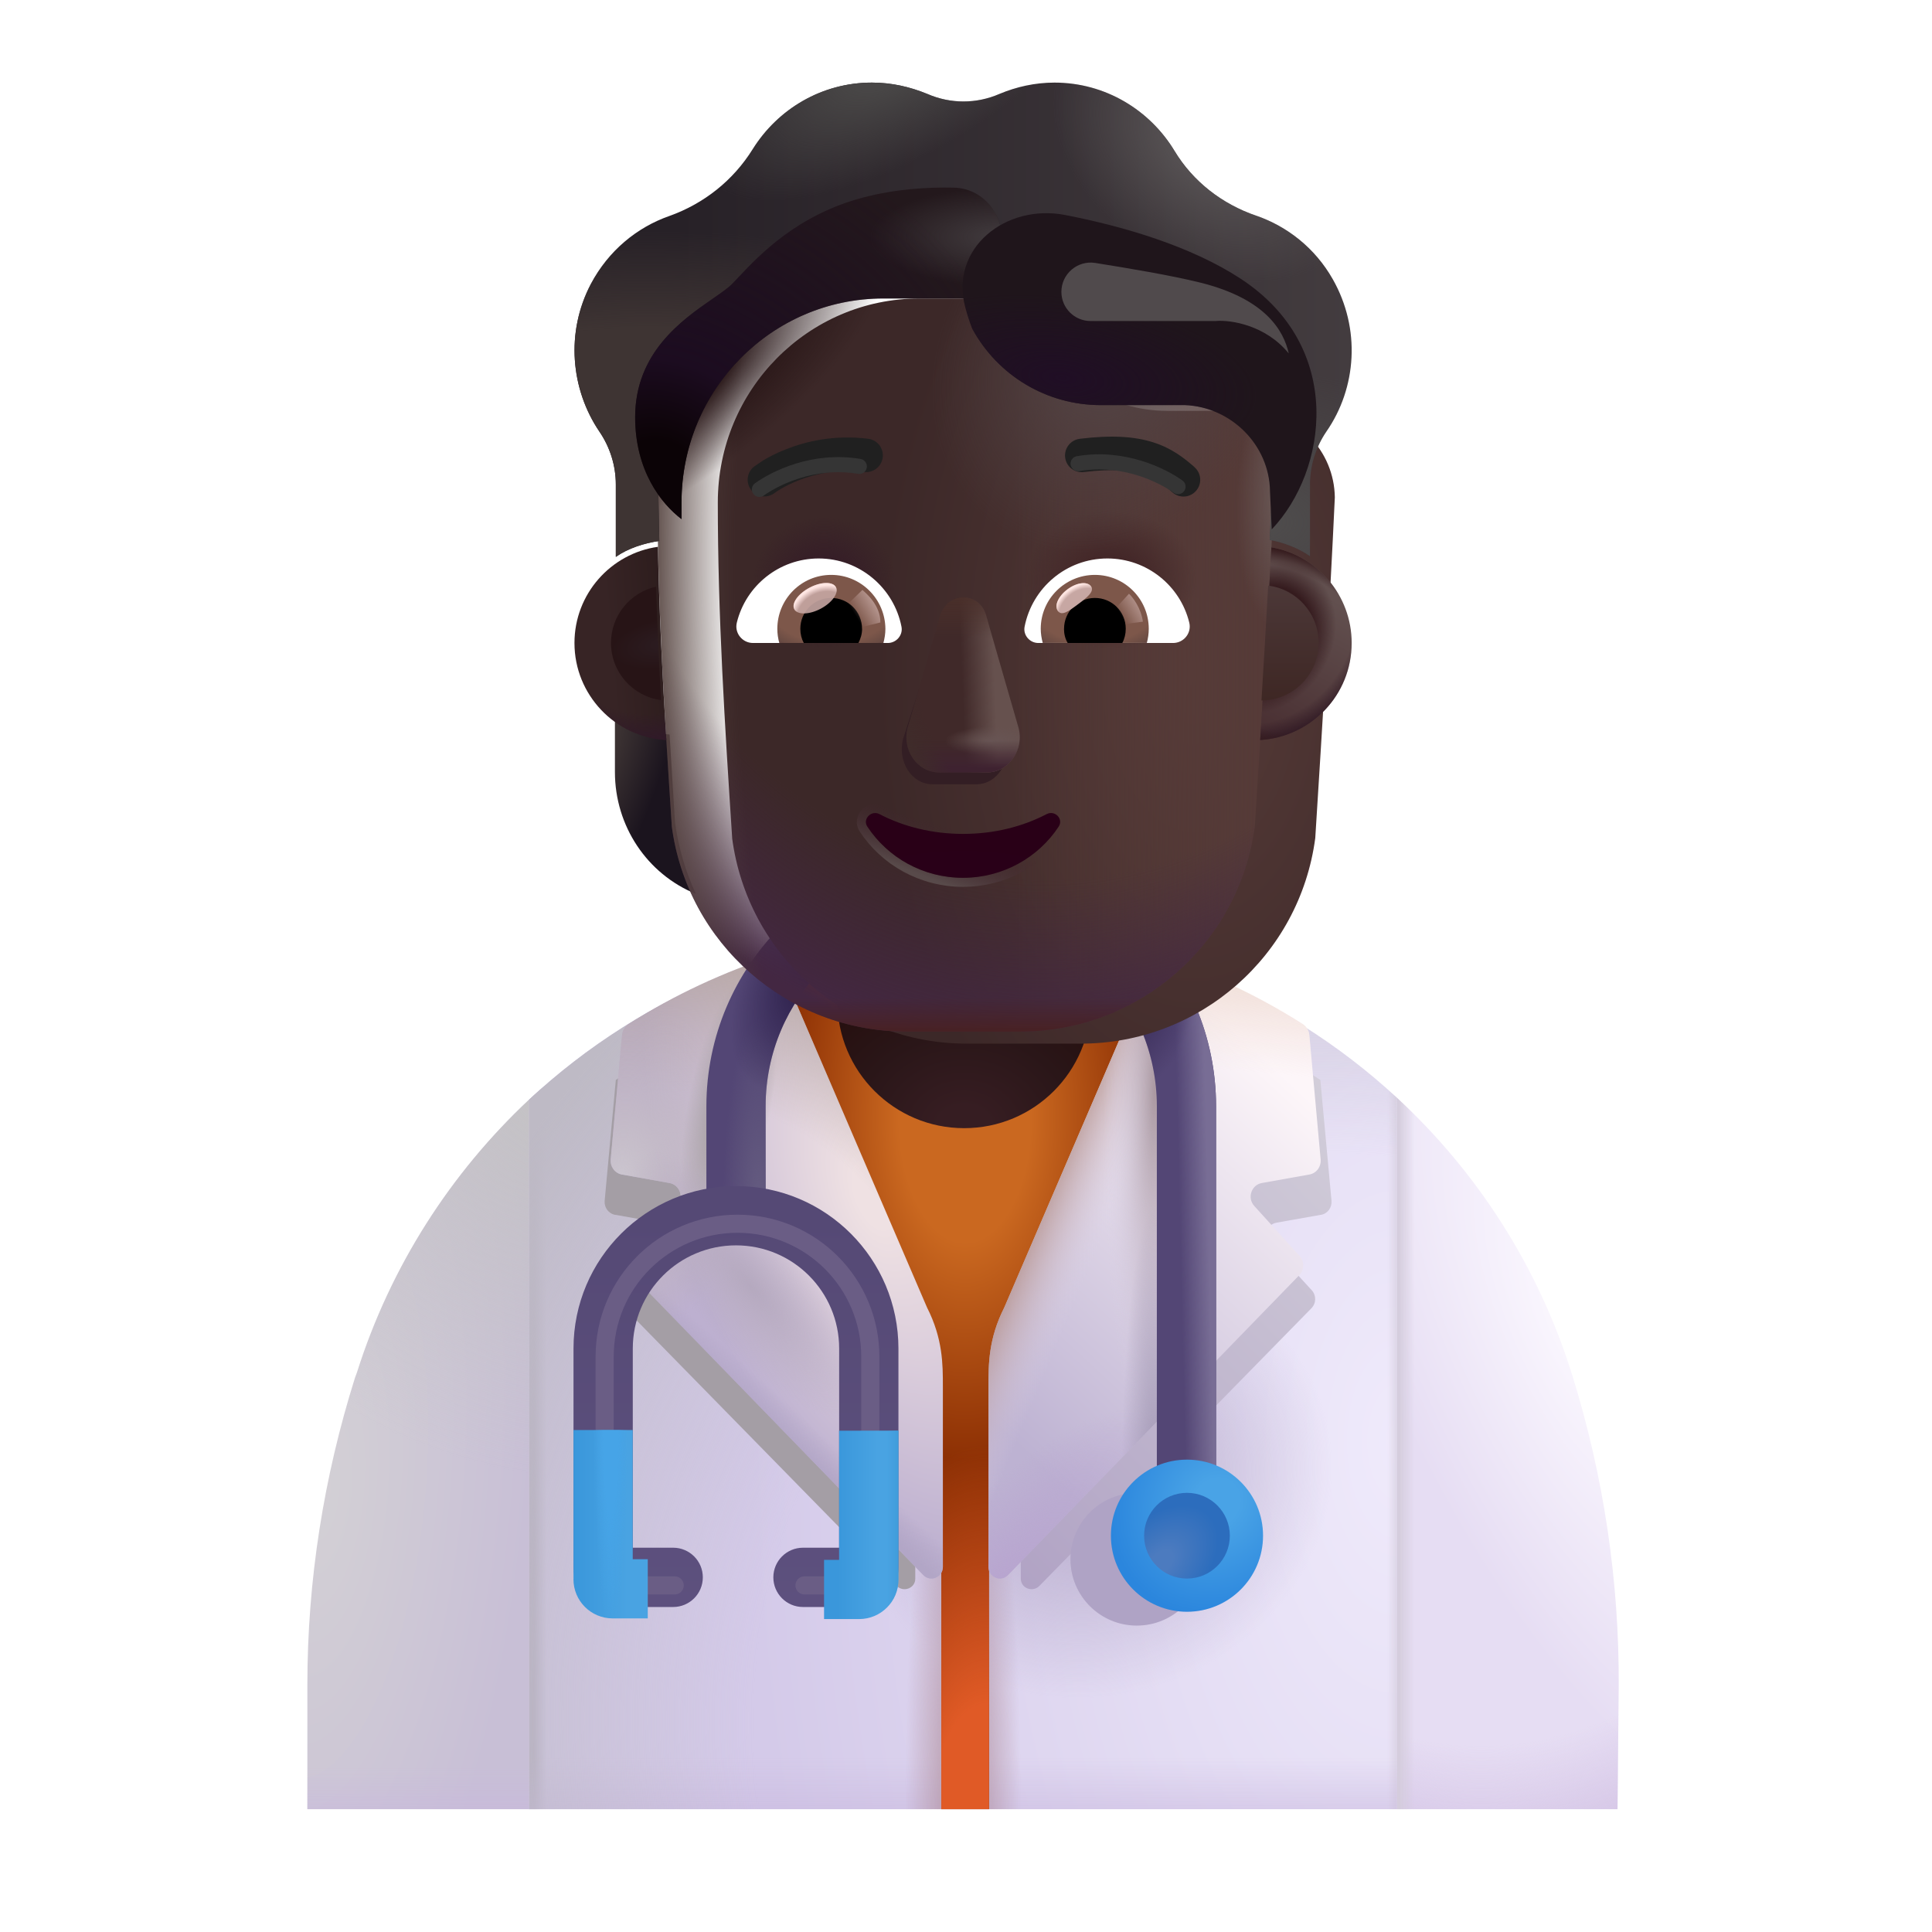 <svg fill="none" height="32" viewBox="0 0 32 32" width="32" xmlns="http://www.w3.org/2000/svg" xmlns:xlink="http://www.w3.org/1999/xlink"><filter id="a" color-interpolation-filters="sRGB" filterUnits="userSpaceOnUse" height="11.557" width="7.147" x="9.015" y="15.764"><feFlood flood-opacity="0" result="BackgroundImageFix"/><feBlend in="SourceGraphic" in2="BackgroundImageFix" mode="normal" result="shape"/><feGaussianBlur result="effect1_foregroundBlur_3987_24144" stdDeviation=".5"/></filter><filter id="b" color-interpolation-filters="sRGB" filterUnits="userSpaceOnUse" height="11.557" width="7.147" x="15.909" y="15.764"><feFlood flood-opacity="0" result="BackgroundImageFix"/><feBlend in="SourceGraphic" in2="BackgroundImageFix" mode="normal" result="shape"/><feGaussianBlur result="effect1_foregroundBlur_3987_24144" stdDeviation=".5"/></filter><filter id="c" color-interpolation-filters="sRGB" filterUnits="userSpaceOnUse" height="3.699" width="3.699" x="16.98" y="23.976"><feFlood flood-opacity="0" result="BackgroundImageFix"/><feBlend in="SourceGraphic" in2="BackgroundImageFix" mode="normal" result="shape"/><feGaussianBlur result="effect1_foregroundBlur_3987_24144" stdDeviation=".375"/></filter><filter id="d" color-interpolation-filters="sRGB" filterUnits="userSpaceOnUse" height="1.42" width="1.42" x="18.95" y="24.726"><feFlood flood-opacity="0" result="BackgroundImageFix"/><feBlend in="SourceGraphic" in2="BackgroundImageFix" mode="normal" result="shape"/><feColorMatrix in="SourceAlpha" result="hardAlpha" type="matrix" values="0 0 0 0 0 0 0 0 0 0 0 0 0 0 0 0 0 0 127 0"/><feOffset/><feGaussianBlur stdDeviation=".1"/><feComposite in2="hardAlpha" k2="-1" k3="1" operator="arithmetic"/><feColorMatrix type="matrix" values="0 0 0 0 0.149 0 0 0 0 0.412 0 0 0 0 0.722 0 0 0 1 0"/><feBlend in2="shape" mode="normal" result="effect1_innerShadow_3987_24144"/></filter><filter id="e" color-interpolation-filters="sRGB" filterUnits="userSpaceOnUse" height="7.171" width="5.381" x="9.499" y="19.646"><feFlood flood-opacity="0" result="BackgroundImageFix"/><feBlend in="SourceGraphic" in2="BackgroundImageFix" mode="normal" result="shape"/><feColorMatrix in="SourceAlpha" result="hardAlpha" type="matrix" values="0 0 0 0 0 0 0 0 0 0 0 0 0 0 0 0 0 0 127 0"/><feOffset dy="-.2"/><feGaussianBlur stdDeviation=".1"/><feComposite in2="hardAlpha" k2="-1" k3="1" operator="arithmetic"/><feColorMatrix type="matrix" values="0 0 0 0 0.333 0 0 0 0 0.239 0 0 0 0 0.502 0 0 0 1 0"/><feBlend in2="shape" mode="normal" result="effect1_innerShadow_3987_24144"/></filter><filter id="f" color-interpolation-filters="sRGB" filterUnits="userSpaceOnUse" height="6.89" width="5.3" x="9.565" y="19.82"><feFlood flood-opacity="0" result="BackgroundImageFix"/><feBlend in="SourceGraphic" in2="BackgroundImageFix" mode="normal" result="shape"/><feGaussianBlur result="effect1_foregroundBlur_3987_24144" stdDeviation=".15"/></filter><filter id="g" color-interpolation-filters="sRGB" filterUnits="userSpaceOnUse" height="12.542" width="11.22" x="10.888" y="4.745"><feFlood flood-opacity="0" result="BackgroundImageFix"/><feBlend in="SourceGraphic" in2="BackgroundImageFix" mode="normal" result="shape"/><feColorMatrix in="SourceAlpha" result="hardAlpha" type="matrix" values="0 0 0 0 0 0 0 0 0 0 0 0 0 0 0 0 0 0 127 0"/><feOffset dx="1"/><feGaussianBlur stdDeviation=".5"/><feComposite in2="hardAlpha" k2="-1" k3="1" operator="arithmetic"/><feColorMatrix type="matrix" values="0 0 0 0 0.333 0 0 0 0 0.271 0 0 0 0 0.259 0 0 0 1 0"/><feBlend in2="shape" mode="normal" result="effect1_innerShadow_3987_24144"/><feColorMatrix in="SourceAlpha" result="hardAlpha" type="matrix" values="0 0 0 0 0 0 0 0 0 0 0 0 0 0 0 0 0 0 127 0"/><feOffset dy=".2"/><feGaussianBlur stdDeviation=".375"/><feComposite in2="hardAlpha" k2="-1" k3="1" operator="arithmetic"/><feColorMatrix type="matrix" values="0 0 0 0 0.145 0 0 0 0 0.071 0 0 0 0 0.075 0 0 0 1 0"/><feBlend in2="effect1_innerShadow_3987_24144" mode="normal" result="effect2_innerShadow_3987_24144"/></filter><filter id="h" color-interpolation-filters="sRGB" filterUnits="userSpaceOnUse" height="4.9" width="3.747" x="13.936" y="9.091"><feFlood flood-opacity="0" result="BackgroundImageFix"/><feBlend in="SourceGraphic" in2="BackgroundImageFix" mode="normal" result="shape"/><feGaussianBlur result="effect1_foregroundBlur_3987_24144" stdDeviation=".5"/></filter><filter id="i" color-interpolation-filters="sRGB" filterUnits="userSpaceOnUse" height="3.3" width="2.277" x="14.812" y="9.695"><feFlood flood-opacity="0" result="BackgroundImageFix"/><feBlend in="SourceGraphic" in2="BackgroundImageFix" mode="normal" result="shape"/><feGaussianBlur result="effect1_foregroundBlur_3987_24144" stdDeviation=".1"/></filter><filter id="j" color-interpolation-filters="sRGB" filterUnits="userSpaceOnUse" height="1.573" width="3.718" x="14.092" y="13.216"><feFlood flood-opacity="0" result="BackgroundImageFix"/><feBlend in="SourceGraphic" in2="BackgroundImageFix" mode="normal" result="shape"/><feGaussianBlur result="effect1_foregroundBlur_3987_24144" stdDeviation=".05"/></filter><filter id="k" color-interpolation-filters="sRGB" filterUnits="userSpaceOnUse" height="8.356" width="12.873" x="9.515" y="1.568"><feFlood flood-opacity="0" result="BackgroundImageFix"/><feBlend in="SourceGraphic" in2="BackgroundImageFix" mode="normal" result="shape"/><feColorMatrix in="SourceAlpha" result="hardAlpha" type="matrix" values="0 0 0 0 0 0 0 0 0 0 0 0 0 0 0 0 0 0 127 0"/><feOffset dy="-.5"/><feGaussianBlur stdDeviation=".625"/><feComposite in2="hardAlpha" k2="-1" k3="1" operator="arithmetic"/><feColorMatrix type="matrix" values="0 0 0 0 0.137 0 0 0 0 0.09 0 0 0 0 0.145 0 0 0 1 0"/><feBlend in2="shape" mode="normal" result="effect1_innerShadow_3987_24144"/><feColorMatrix in="SourceAlpha" result="hardAlpha" type="matrix" values="0 0 0 0 0 0 0 0 0 0 0 0 0 0 0 0 0 0 127 0"/><feOffset dy="-.2"/><feGaussianBlur stdDeviation=".2"/><feComposite in2="hardAlpha" k2="-1" k3="1" operator="arithmetic"/><feColorMatrix type="matrix" values="0 0 0 0 0.078 0 0 0 0 0.035 0 0 0 0 0.047 0 0 0 1 0"/><feBlend in2="effect1_innerShadow_3987_24144" mode="normal" result="effect2_innerShadow_3987_24144"/></filter><filter id="l" color-interpolation-filters="sRGB" filterUnits="userSpaceOnUse" height="1.19" width="2.339" x="17.54" y="7.232"><feFlood flood-opacity="0" result="BackgroundImageFix"/><feBlend in="SourceGraphic" in2="BackgroundImageFix" mode="normal" result="shape"/><feColorMatrix in="SourceAlpha" result="hardAlpha" type="matrix" values="0 0 0 0 0 0 0 0 0 0 0 0 0 0 0 0 0 0 127 0"/><feOffset dx=".1" dy="-.2"/><feGaussianBlur stdDeviation=".125"/><feComposite in2="hardAlpha" k2="-1" k3="1" operator="arithmetic"/><feColorMatrix type="matrix" values="0 0 0 0 0.059 0 0 0 0 0.055 0 0 0 0 0.059 0 0 0 1 0"/><feBlend in2="shape" mode="normal" result="effect1_innerShadow_3987_24144"/></filter><filter id="m" color-interpolation-filters="sRGB" filterUnits="userSpaceOnUse" height="1.176" width="2.339" x="12.284" y="7.246"><feFlood flood-opacity="0" result="BackgroundImageFix"/><feBlend in="SourceGraphic" in2="BackgroundImageFix" mode="normal" result="shape"/><feColorMatrix in="SourceAlpha" result="hardAlpha" type="matrix" values="0 0 0 0 0 0 0 0 0 0 0 0 0 0 0 0 0 0 127 0"/><feOffset dx=".1" dy="-.2"/><feGaussianBlur stdDeviation=".125"/><feComposite in2="hardAlpha" k2="-1" k3="1" operator="arithmetic"/><feColorMatrix type="matrix" values="0 0 0 0 0.059 0 0 0 0 0.055 0 0 0 0 0.059 0 0 0 1 0"/><feBlend in2="shape" mode="normal" result="effect1_innerShadow_3987_24144"/></filter><filter id="n" color-interpolation-filters="sRGB" filterUnits="userSpaceOnUse" height="5.992" width="6.734" x="9.87" y="2.657"><feFlood flood-opacity="0" result="BackgroundImageFix"/><feBlend in="SourceGraphic" in2="BackgroundImageFix" mode="normal" result="shape"/><feColorMatrix in="SourceAlpha" result="hardAlpha" type="matrix" values="0 0 0 0 0 0 0 0 0 0 0 0 0 0 0 0 0 0 127 0"/><feOffset dx=".4" dy=".2"/><feGaussianBlur stdDeviation=".2"/><feComposite in2="hardAlpha" k2="-1" k3="1" operator="arithmetic"/><feColorMatrix type="matrix" values="0 0 0 0 0.286 0 0 0 0 0.243 0 0 0 0 0.227 0 0 0 1 0"/><feBlend in2="shape" mode="normal" result="effect1_innerShadow_3987_24144"/><feGaussianBlur result="effect2_foregroundBlur_3987_24144" stdDeviation=".125"/></filter><filter id="o" color-interpolation-filters="sRGB" filterUnits="userSpaceOnUse" height="5.736" width="6.362" x="15.792" y="3.08"><feFlood flood-opacity="0" result="BackgroundImageFix"/><feBlend in="SourceGraphic" in2="BackgroundImageFix" mode="normal" result="shape"/><feColorMatrix in="SourceAlpha" result="hardAlpha" type="matrix" values="0 0 0 0 0 0 0 0 0 0 0 0 0 0 0 0 0 0 127 0"/><feOffset dx="-.1" dy=".2"/><feComposite in2="hardAlpha" k2="-1" k3="1" operator="arithmetic"/><feColorMatrix type="matrix" values="0 0 0 0 0.329 0 0 0 0 0.306 0 0 0 0 0.314 0 0 0 1 0"/><feBlend in2="shape" mode="normal" result="effect1_innerShadow_3987_24144"/><feGaussianBlur result="effect2_foregroundBlur_3987_24144" stdDeviation=".125"/></filter><filter id="p" color-interpolation-filters="sRGB" filterUnits="userSpaceOnUse" height=".696" width=".787" x="17.399" y="9.559"><feFlood flood-opacity="0" result="BackgroundImageFix"/><feBlend in="SourceGraphic" in2="BackgroundImageFix" mode="normal" result="shape"/><feGaussianBlur result="effect1_foregroundBlur_3987_24144" stdDeviation=".05"/></filter><filter id="q" color-interpolation-filters="sRGB" filterUnits="userSpaceOnUse" height=".913" width=".891" x="18.239" y="9.634"><feFlood flood-opacity="0" result="BackgroundImageFix"/><feBlend in="SourceGraphic" in2="BackgroundImageFix" mode="normal" result="shape"/><feGaussianBlur result="effect1_foregroundBlur_3987_24144" stdDeviation=".1"/></filter><filter id="r" color-interpolation-filters="sRGB" filterUnits="userSpaceOnUse" height="1.04" width=".986" x="13.796" y="9.571"><feFlood flood-opacity="0" result="BackgroundImageFix"/><feBlend in="SourceGraphic" in2="BackgroundImageFix" mode="normal" result="shape"/><feGaussianBlur result="effect1_foregroundBlur_3987_24144" stdDeviation=".1"/></filter><filter id="s" color-interpolation-filters="sRGB" filterUnits="userSpaceOnUse" height=".704" width=".913" x="13.041" y="9.551"><feFlood flood-opacity="0" result="BackgroundImageFix"/><feBlend in="SourceGraphic" in2="BackgroundImageFix" mode="normal" result="shape"/><feGaussianBlur result="effect1_foregroundBlur_3987_24144" stdDeviation=".05"/></filter><filter id="t" color-interpolation-filters="sRGB" filterUnits="userSpaceOnUse" height="2.379" width="1.329" x="9.87" y="9.467"><feFlood flood-opacity="0" result="BackgroundImageFix"/><feBlend in="SourceGraphic" in2="BackgroundImageFix" mode="normal" result="shape"/><feGaussianBlur result="effect1_foregroundBlur_3987_24144" stdDeviation=".125"/></filter><filter id="u" color-interpolation-filters="sRGB" filterUnits="userSpaceOnUse" height="2.903" width="1.947" x="20.394" y="9.198"><feFlood flood-opacity="0" result="BackgroundImageFix"/><feBlend in="SourceGraphic" in2="BackgroundImageFix" mode="normal" result="shape"/><feGaussianBlur result="effect1_foregroundBlur_3987_24144" stdDeviation=".25"/></filter><filter id="v" color-interpolation-filters="sRGB" filterUnits="userSpaceOnUse" height="1.16" width="2.405" x="12.203" y="7.321"><feFlood flood-opacity="0" result="BackgroundImageFix"/><feBlend in="SourceGraphic" in2="BackgroundImageFix" mode="normal" result="shape"/><feGaussianBlur result="effect1_foregroundBlur_3987_24144" stdDeviation=".125"/></filter><filter id="w" color-interpolation-filters="sRGB" filterUnits="userSpaceOnUse" height="1.16" width="2.405" x="17.482" y="7.275"><feFlood flood-opacity="0" result="BackgroundImageFix"/><feBlend in="SourceGraphic" in2="BackgroundImageFix" mode="normal" result="shape"/><feGaussianBlur result="effect1_foregroundBlur_3987_24144" stdDeviation=".125"/></filter><filter id="x" color-interpolation-filters="sRGB" filterUnits="userSpaceOnUse" height="3.005" width="5.266" x="16.83" y="3.6"><feFlood flood-opacity="0" result="BackgroundImageFix"/><feBlend in="SourceGraphic" in2="BackgroundImageFix" mode="normal" result="shape"/><feGaussianBlur result="effect1_foregroundBlur_3987_24144" stdDeviation=".375"/></filter><radialGradient id="y" cx="0" cy="0" gradientTransform="matrix(-10.8 0 0 -20.692 23.18 23.897)" gradientUnits="userSpaceOnUse" r="1"><stop offset="0" stop-color="#efeafb"/><stop offset="1" stop-color="#d4cae9"/></radialGradient><linearGradient id="z" gradientUnits="userSpaceOnUse" x1="23.294" x2="22.982" y1="24.577" y2="24.577"><stop offset=".225" stop-color="#d4ccdc"/><stop offset="1" stop-color="#d4ccdc" stop-opacity="0"/></linearGradient><linearGradient id="A" gradientUnits="userSpaceOnUse" x1="8.716" x2="9.052" y1="24.577" y2="24.577"><stop offset=".383" stop-color="#b7afc3"/><stop offset="1" stop-color="#b7afc3" stop-opacity="0"/></linearGradient><linearGradient id="B"><stop offset="0" stop-color="#c8b7de"/><stop offset="1" stop-color="#c8b7de" stop-opacity="0"/></linearGradient><linearGradient id="C" gradientUnits="userSpaceOnUse" x1="16.161" x2="16.161" xlink:href="#B" y1="30.928" y2="29.116"/><radialGradient id="D" cx="0" cy="0" gradientTransform="matrix(-8.594 -14.188 13.983 -8.47 22.067 28.772)" gradientUnits="userSpaceOnUse" r="1"><stop offset=".587" stop-color="#bebac5" stop-opacity="0"/><stop offset="1" stop-color="#bebac5"/></radialGradient><radialGradient id="E" cx="0" cy="0" gradientTransform="matrix(.812 3.563 -3.942 .899 18.036 24.46)" gradientUnits="userSpaceOnUse" r="1"><stop offset="0" stop-color="#b2a6c7"/><stop offset="1" stop-color="#b2a6c7" stop-opacity="0"/></radialGradient><radialGradient id="F" cx="0" cy="0" gradientTransform="matrix(0 -7.975 .96 0 15.951 29.966)" gradientUnits="userSpaceOnUse" r="1"><stop offset="0" stop-color="#b1909e"/><stop offset="1" stop-color="#b1909e" stop-opacity="0"/></radialGradient><linearGradient id="G"><stop offset=".006" stop-color="#ccc"/><stop offset="1" stop-color="#e6e6e6"/></linearGradient><linearGradient id="H" gradientUnits="userSpaceOnUse" x1="8.8" x2="23.176" xlink:href="#G" y1="15.406" y2="15.406"/><linearGradient id="I" gradientUnits="userSpaceOnUse" x1="8.8" x2="23.176" xlink:href="#G" y1="15.375" y2="15.375"/><radialGradient id="J" cx="0" cy="0" gradientTransform="matrix(3.443 .313 -.868 9.56 5.317 24.679)" gradientUnits="userSpaceOnUse" r="1"><stop offset="0" stop-color="#d3d0d5"/><stop offset="1" stop-color="#c8bfd6"/></radialGradient><radialGradient id="K" cx="0" cy="0" gradientTransform="matrix(-2.063 6.35 -7.112 -2.31 9.474 17.741)" gradientUnits="userSpaceOnUse" r="1"><stop offset="0" stop-color="#c4c3c3"/><stop offset="1" stop-color="#c4c3c3" stop-opacity="0"/></radialGradient><linearGradient id="L" gradientUnits="userSpaceOnUse" x1="6.98" x2="6.98" xlink:href="#B" y1="30.741" y2="29.282"/><radialGradient id="M" cx="0" cy="0" gradientTransform="matrix(-3.075 1.406 -3.72 -8.134 26.216 21.928)" gradientUnits="userSpaceOnUse" r="1"><stop offset="0" stop-color="#fcf9ff"/><stop offset="1" stop-color="#e6ddf3"/></radialGradient><radialGradient id="N" cx="0" cy="0" gradientTransform="matrix(0 11 -8.464 0 24.529 20.303)" gradientUnits="userSpaceOnUse" r="1"><stop offset=".781" stop-color="#d1c0e3" stop-opacity="0"/><stop offset=".974" stop-color="#d1c0e3"/></radialGradient><linearGradient id="O" gradientUnits="userSpaceOnUse" x1="22.651" x2="23.43" y1="25.615" y2="25.615"><stop offset=".643" stop-color="#d4ccdc"/><stop offset="1" stop-color="#d4ccdc" stop-opacity="0"/></linearGradient><radialGradient id="P" cx="0" cy="0" gradientTransform="matrix(0 5.656 -3.011 0 15.985 18.522)" gradientUnits="userSpaceOnUse" r="1"><stop offset=".363" stop-color="#ca6820"/><stop offset="1" stop-color="#8d3004"/></radialGradient><radialGradient id="Q" cx="0" cy="0" gradientTransform="matrix(0 -6.531 2.861 0 16.349 30.46)" gradientUnits="userSpaceOnUse" r="1"><stop offset=".344" stop-color="#e05a26"/><stop offset="1" stop-color="#e05a26" stop-opacity="0"/></radialGradient><linearGradient id="R" gradientUnits="userSpaceOnUse" x1="16.161" x2="23.786" y1="26.96" y2="19.366"><stop offset="0" stop-color="#ad9ec2"/><stop offset="1" stop-color="#d3cfda"/></linearGradient><linearGradient id="S" gradientUnits="userSpaceOnUse" x1="21.875" x2="16.76" y1="18.355" y2="23.874"><stop offset="0" stop-color="#fdf6f9"/><stop offset="1" stop-color="#bdb2d2"/></linearGradient><linearGradient id="T" gradientUnits="userSpaceOnUse" x1="20.029" x2="19.872" y1="15.637" y2="17.699"><stop offset="0" stop-color="#edd8ce"/><stop offset="1" stop-color="#edd8ce" stop-opacity="0"/></linearGradient><linearGradient id="U" gradientUnits="userSpaceOnUse" x1="17.567" x2="18.724" y1="18.882" y2="19.366"><stop offset="0" stop-color="#b49089"/><stop offset="1" stop-color="#ded4e6" stop-opacity="0"/></linearGradient><radialGradient id="V" cx="0" cy="0" gradientTransform="matrix(0 6.188 -.846 0 19.124 18.085)" gradientUnits="userSpaceOnUse" r="1"><stop offset="0" stop-color="#aa98a1"/><stop offset="1" stop-color="#dad1e4" stop-opacity="0"/></radialGradient><radialGradient id="W" cx="0" cy="0" gradientTransform="matrix(2.692 -3.051 1.042 .919 16.431 26.527)" gradientUnits="userSpaceOnUse" r="1"><stop offset="0" stop-color="#b7a3cf"/><stop offset="1" stop-color="#b7a3cf" stop-opacity="0"/></radialGradient><radialGradient id="X" cx="0" cy="0" gradientTransform="matrix(0 -4.844 .553 0 19.124 24.835)" gradientUnits="userSpaceOnUse" r="1"><stop offset="0" stop-color="#a298b4"/><stop offset="1" stop-color="#a298b4" stop-opacity="0"/></radialGradient><radialGradient id="Y" cx="0" cy="0" gradientTransform="matrix(-3.031 1.182 -2.32 -5.952 14.474 19.804)" gradientUnits="userSpaceOnUse" r="1"><stop offset=".088" stop-color="#efe1e3"/><stop offset="1" stop-color="#bdb0d0"/></radialGradient><radialGradient id="Z" cx="0" cy="0" gradientTransform="matrix(3.461 -9.388 7.622 2.81 10.115 24.889)" gradientUnits="userSpaceOnUse" r="1"><stop offset=".691" stop-color="#b3a299" stop-opacity="0"/><stop offset="1" stop-color="#b3a299"/></radialGradient><linearGradient id="aa" gradientUnits="userSpaceOnUse" x1="12.255" x2="12.583" y1="23.179" y2="22.819"><stop offset="0" stop-color="#b2a6c6"/><stop offset="1" stop-color="#b2a6c6" stop-opacity="0"/></linearGradient><radialGradient id="ab" cx="0" cy="0" gradientTransform="matrix(.391 -2.766 2.119 .299 10.286 19.46)" gradientUnits="userSpaceOnUse" r="1"><stop offset="0" stop-color="#cbc5cf"/><stop offset="1" stop-color="#bdb1ad" stop-opacity="0"/></radialGradient><radialGradient id="ac" cx="0" cy="0" gradientTransform="matrix(-.438 2.203 -.676 -.134 12.083 18.288)" gradientUnits="userSpaceOnUse" r="1"><stop offset=".439" stop-color="#ada5ab"/><stop offset="1" stop-color="#ada5ab" stop-opacity="0"/></radialGradient><radialGradient id="ad" cx="0" cy="0" gradientTransform="matrix(1.828 2.125 -.739 .635 12.427 21.304)" gradientUnits="userSpaceOnUse" r="1"><stop offset="0" stop-color="#b5a9bf"/><stop offset="1" stop-color="#b5a9bf" stop-opacity="0"/></radialGradient><radialGradient id="ae" cx="0" cy="0" gradientTransform="matrix(0 -2.726 3.223 0 15.97 18.686)" gradientUnits="userSpaceOnUse" r="1"><stop offset=".135" stop-color="#361d22"/><stop offset=".577" stop-color="#2a1618"/><stop offset="1" stop-color="#250e0d"/></radialGradient><linearGradient id="af" gradientUnits="userSpaceOnUse" x1="20.294" x2="19.622" y1="23.647" y2="23.663"><stop offset=".294" stop-color="#786d95"/><stop offset="1" stop-color="#786d95" stop-opacity="0"/></linearGradient><radialGradient id="ag" cx="0" cy="0" gradientTransform="matrix(0 1.781 -1.304 0 18.489 16.351)" gradientUnits="userSpaceOnUse" r="1"><stop offset=".123" stop-color="#322450"/><stop offset="1" stop-color="#322450" stop-opacity="0"/></radialGradient><radialGradient id="ah" cx="0" cy="0" gradientTransform="matrix(0 -3.141 .594 0 12.567 20.007)" gradientUnits="userSpaceOnUse" r="1"><stop offset="0" stop-color="#655c80"/><stop offset="1" stop-color="#655c80" stop-opacity="0"/></radialGradient><radialGradient id="ai" cx="0" cy="0" gradientTransform="matrix(-.953 1.922 -1.002 -.497 13.489 16.085)" gradientUnits="userSpaceOnUse" r="1"><stop offset=".145" stop-color="#2c1f4a"/><stop offset="1" stop-color="#2c1f4a" stop-opacity="0"/></radialGradient><radialGradient id="aj" cx="0" cy="0" gradientTransform="matrix(-1.005 1.618 -1.454 -.903 20.15 24.885)" gradientUnits="userSpaceOnUse" r="1"><stop offset=".213" stop-color="#49a3e6"/><stop offset="1" stop-color="#2b86dd"/></radialGradient><radialGradient id="ak" cx="0" cy="0" gradientTransform="matrix(.786 -.786 .52 .52 19.233 25.874)" gradientUnits="userSpaceOnUse" r="1"><stop offset=".204" stop-color="#4c7bbf"/><stop offset="1" stop-color="#2c6dbd"/></radialGradient><linearGradient id="al" gradientUnits="userSpaceOnUse" x1="12.19" x2="12.19" y1="20.257" y2="28.429"><stop offset="0" stop-color="#554975"/><stop offset="1" stop-color="#5f5280"/></linearGradient><linearGradient id="am"><stop offset="0" stop-color="#3a97db"/><stop offset="1" stop-color="#49a3e2"/></linearGradient><linearGradient id="an" gradientUnits="userSpaceOnUse" x1="9.499" x2="10.393" xlink:href="#am" y1="25.245" y2="25.245"/><radialGradient id="ao" cx="0" cy="0" gradientTransform="matrix(0 3.5 -.281 0 10.115 23.538)" gradientUnits="userSpaceOnUse" r="1"><stop offset=".442" stop-color="#46a4e7"/><stop offset="1" stop-color="#46a4e7" stop-opacity="0"/></radialGradient><linearGradient id="ap" gradientUnits="userSpaceOnUse" x1="13.872" x2="14.544" xlink:href="#am" y1="25.255" y2="25.255"/><linearGradient id="aq" gradientUnits="userSpaceOnUse" x1="14.935" x2="14.692" y1="24.773" y2="24.773"><stop offset="0" stop-color="#3d9ad9"/><stop offset="1" stop-color="#3d9ad9" stop-opacity="0"/></linearGradient><radialGradient id="ar" cx="0" cy="0" gradientTransform="matrix(.749 2.02 -2.399 .889 20.704 11.856)" gradientUnits="userSpaceOnUse" r="1"><stop offset=".215" stop-color="#3c3b3c"/><stop offset="1" stop-color="#221c27"/></radialGradient><radialGradient id="as" cx="0" cy="0" gradientTransform="matrix(1.476 .464 -1.432 4.555 9.895 12.347)" gradientUnits="userSpaceOnUse" r="1"><stop offset="0" stop-color="#463c39"/><stop offset=".746" stop-color="#1b141e"/></radialGradient><radialGradient id="at" cx="0" cy="0" gradientTransform="matrix(-5.228 0 0 -9.248 18.759 10.915)" gradientUnits="userSpaceOnUse" r="1"><stop offset="0" stop-color="#563b38"/><stop offset="1" stop-color="#3c2828"/></radialGradient><linearGradient id="au" gradientUnits="userSpaceOnUse" x1="21.108" x2="16.756" y1="12.601" y2="12.601"><stop offset="0" stop-color="#563b38"/><stop offset="1" stop-color="#563b38" stop-opacity="0"/></linearGradient><radialGradient id="av" cx="0" cy="0" gradientTransform="matrix(-1.022 12.424 -10.288 -.847 17.532 5.002)" gradientUnits="userSpaceOnUse" r="1"><stop offset=".767" stop-color="#432742" stop-opacity="0"/><stop offset=".997" stop-color="#432742"/></radialGradient><radialGradient id="aw" cx="0" cy="0" gradientTransform="matrix(0 -1.148 1.421 0 18.398 9.603)" gradientUnits="userSpaceOnUse" r="1"><stop offset=".325" stop-color="#432728"/><stop offset="1" stop-color="#432728" stop-opacity="0"/></radialGradient><radialGradient id="ax" cx="0" cy="0" gradientTransform="matrix(.004 -1.094 1.191 .004 13.651 9.649)" gradientUnits="userSpaceOnUse" r="1"><stop offset=".378" stop-color="#361e27"/><stop offset="1" stop-color="#361e27" stop-opacity="0"/></radialGradient><radialGradient id="ay" cx="0" cy="0" gradientTransform="matrix(-8.496 .536 -1.37 -21.703 19.384 11.903)" gradientUnits="userSpaceOnUse" r="1"><stop offset=".836" stop-color="#564440" stop-opacity="0"/><stop offset="1" stop-color="#564440"/></radialGradient><radialGradient id="az" cx="0" cy="0" gradientTransform="matrix(4.073 -2.648 .969 1.491 10.483 6.59)" gradientUnits="userSpaceOnUse" r="1"><stop offset=".38" stop-color="#231112"/><stop offset="1" stop-color="#231112" stop-opacity="0"/></radialGradient><radialGradient id="aA" cx="0" cy="0" gradientTransform="matrix(-.235 2.497 -.998 -.094 21.496 7.998)" gradientUnits="userSpaceOnUse" r="1"><stop offset=".245" stop-color="#6b5b59"/><stop offset="1" stop-color="#6b5b59" stop-opacity="0"/></radialGradient><radialGradient id="aB" cx="0" cy="0" gradientTransform="matrix(-1.743 2.883 -2.38 -1.439 18.378 5.936)" gradientUnits="userSpaceOnUse" r="1"><stop offset=".078" stop-color="#534445"/><stop offset="1" stop-color="#534445" stop-opacity="0"/></radialGradient><linearGradient id="aC" gradientUnits="userSpaceOnUse" x1="15.998" x2="15.998" y1="17.168" y2="16.527"><stop offset="0" stop-color="#49201f"/><stop offset="1" stop-color="#49201f" stop-opacity="0"/></linearGradient><linearGradient id="aD" gradientUnits="userSpaceOnUse" x1="16.789" x2="15.951" y1="11.59" y2="11.625"><stop offset=".36" stop-color="#66514e"/><stop offset="1" stop-color="#66514e" stop-opacity="0"/></linearGradient><radialGradient id="aE" cx="0" cy="0" gradientTransform="matrix(0 .244 -.767 0 16.417 12.276)" gradientUnits="userSpaceOnUse" r="1"><stop offset="0" stop-color="#685554"/><stop offset="1" stop-color="#685554" stop-opacity="0"/></radialGradient><linearGradient id="aF" gradientUnits="userSpaceOnUse" x1="15.951" x2="15.951" y1="12.729" y2="12.264"><stop offset="0" stop-color="#3e2230"/><stop offset="1" stop-color="#3e2230" stop-opacity="0"/></linearGradient><radialGradient id="aG" cx="0" cy="0" gradientTransform="matrix(-1.521 .697 -1.121 -2.445 16.534 11.706)" gradientUnits="userSpaceOnUse" r="1"><stop offset=".714" stop-color="#3e2b29" stop-opacity="0"/><stop offset="1" stop-color="#3f2c2a"/></radialGradient><linearGradient id="aH" gradientUnits="userSpaceOnUse" x1="15.951" x2="15.951" y1="9.774" y2="10.571"><stop offset="0" stop-color="#4b302a"/><stop offset="1" stop-color="#4b302a" stop-opacity="0"/></linearGradient><linearGradient id="aI" gradientUnits="userSpaceOnUse" x1="14.749" x2="15.068" y1="14.3" y2="13.466"><stop offset="0" stop-color="#584a4a"/><stop offset="1" stop-color="#40222d" stop-opacity="0"/></linearGradient><radialGradient id="aJ" cx="0" cy="0" gradientTransform="matrix(0 -.721 2.9 0 15.951 14.455)" gradientUnits="userSpaceOnUse" r="1"><stop offset="0" stop-color="#290018"/><stop offset="1" stop-color="#290017"/></radialGradient><linearGradient id="aK" gradientUnits="userSpaceOnUse" x1="22.803" x2="11.191" y1="5.253" y2="5.253"><stop offset="0" stop-color="#443d40"/><stop offset="1" stop-color="#272127"/></linearGradient><radialGradient id="aL" cx="0" cy="0" gradientTransform="matrix(0 -3.501 8.854 0 10.722 8.023)" gradientUnits="userSpaceOnUse" r="1"><stop offset=".536" stop-color="#3e3433"/><stop offset="1" stop-color="#3e3433" stop-opacity="0"/></radialGradient><radialGradient id="aM" cx="0" cy="0" gradientTransform="matrix(.114 -2.513 4.452 .202 20.812 9.333)" gradientUnits="userSpaceOnUse" r="1"><stop offset="0" stop-color="#4f4d4d"/><stop offset="1" stop-color="#4f4d4d" stop-opacity="0"/></radialGradient><radialGradient id="aN" cx="0" cy="0" gradientTransform="matrix(-2.359 -1.551 1.139 -1.732 20.058 3.057)" gradientUnits="userSpaceOnUse" r="1"><stop offset="0" stop-color="#5e5a5b"/><stop offset="1" stop-color="#5e5a5b" stop-opacity="0"/></radialGradient><radialGradient id="aO" cx="0" cy="0" gradientTransform="matrix(.905 1.475 -3.415 2.096 15.046 1.464)" gradientUnits="userSpaceOnUse" r="1"><stop offset=".287" stop-color="#484646"/><stop offset="1" stop-color="#484646" stop-opacity="0"/></radialGradient><radialGradient id="aP" cx="0" cy="0" gradientTransform="matrix(-2.201 0 0 -.817 16.204 3.724)" gradientUnits="userSpaceOnUse" r="1"><stop offset="0" stop-color="#423c3f"/><stop offset="1" stop-color="#423c3f" stop-opacity="0"/></radialGradient><radialGradient id="aQ" cx="0" cy="0" gradientTransform="matrix(3.218 -5.095 5.645 3.565 10.52 7.666)" gradientUnits="userSpaceOnUse" r="1"><stop offset=".093" stop-color="#0b0306"/><stop offset=".311" stop-color="#1c0c20"/><stop offset="1" stop-color="#1c0c20" stop-opacity="0"/></radialGradient><radialGradient id="aR" cx="0" cy="0" gradientTransform="matrix(3.248 .38 -.159 1.36 17.699 6.061)" gradientUnits="userSpaceOnUse" r="1"><stop offset="0" stop-color="#200e25"/><stop offset="1" stop-color="#200e25" stop-opacity="0"/></radialGradient><linearGradient id="aS"><stop offset=".802" stop-color="#7d574a"/><stop offset="1" stop-color="#694b43"/><stop offset="1" stop-color="#804d49"/><stop offset="1" stop-color="#664842"/></linearGradient><radialGradient id="aT" cx="0" cy="0" gradientTransform="matrix(0 .811 -1.29 0 18.133 9.999)" gradientUnits="userSpaceOnUse" r="1" xlink:href="#aS"/><linearGradient id="aU"><stop offset=".766" stop-color="#ffe6e2" stop-opacity="0"/><stop offset=".966" stop-color="#ffe6e2"/></linearGradient><radialGradient id="aV" cx="0" cy="0" gradientTransform="matrix(-.232 -.299 .411 -.319 17.905 10.083)" gradientUnits="userSpaceOnUse" r="1" xlink:href="#aU"/><linearGradient id="aW"><stop offset="0" stop-color="#b4948d"/><stop offset="1" stop-color="#b4948d" stop-opacity="0"/></linearGradient><linearGradient id="aX" gradientUnits="userSpaceOnUse" x1="18.911" x2="18.597" xlink:href="#aW" y1="10.053" y2="10.246"/><radialGradient id="aY" cx="0" cy="0" gradientTransform="matrix(0 .811 -1.291 0 13.769 9.999)" gradientUnits="userSpaceOnUse" r="1" xlink:href="#aS"/><linearGradient id="aZ" gradientUnits="userSpaceOnUse" x1="14.513" x2="14.199" xlink:href="#aW" y1="10.053" y2="10.246"/><radialGradient id="a0" cx="0" cy="0" gradientTransform="matrix(-.008 -.494 .594 -.009 13.482 10.218)" gradientUnits="userSpaceOnUse" r="1" xlink:href="#aU"/><linearGradient id="a1" gradientUnits="userSpaceOnUse" x1="22.387" x2="21.18" y1="10.08" y2="12.256"><stop offset="0" stop-color="#62504f"/><stop offset="1" stop-color="#492f32"/></linearGradient><radialGradient id="a2" cx="0" cy="0" gradientTransform="matrix(.629 2.243 -2.14 .6 20.569 10.013)" gradientUnits="userSpaceOnUse" r="1"><stop offset=".856" stop-color="#301924" stop-opacity="0"/><stop offset="1" stop-color="#301924"/></radialGradient><radialGradient id="a3" cx="0" cy="0" gradientTransform="matrix(.788 -1.081 .906 .66 20.929 10.558)" gradientUnits="userSpaceOnUse" r="1"><stop offset=".664" stop-color="#351b1e"/><stop offset="1" stop-color="#351b1e" stop-opacity="0"/></radialGradient><radialGradient id="a4" cx="0" cy="0" gradientTransform="matrix(.587 -1.55 2.072 .784 21.043 10.73)" gradientUnits="userSpaceOnUse" r="1"><stop offset=".803" stop-color="#361c1e" stop-opacity="0"/><stop offset=".966" stop-color="#361c1e"/></radialGradient><linearGradient id="a5" gradientUnits="userSpaceOnUse" x1="10.101" x2="11.559" y1="10.784" y2="10.657"><stop offset="0" stop-color="#372425"/><stop offset="1" stop-color="#281919"/></linearGradient><radialGradient id="a6" cx="0" cy="0" gradientTransform="matrix(-.413 2.076 -2.041 -.406 10.688 10.181)" gradientUnits="userSpaceOnUse" r="1"><stop offset=".775" stop-color="#301929" stop-opacity="0"/><stop offset="1" stop-color="#301929"/></radialGradient><radialGradient id="a7" cx="0" cy="0" gradientTransform="matrix(-.916 .157 -.069 -.404 11.037 10.656)" gradientUnits="userSpaceOnUse" r="1"><stop offset="0" stop-color="#2c1d22"/><stop offset="1" stop-color="#271416"/></radialGradient><linearGradient id="a8" gradientUnits="userSpaceOnUse" x1="21.367" x2="21.367" y1="9.698" y2="11.602"><stop offset="0" stop-color="#4c3838"/><stop offset="1" stop-color="#3e2724"/></linearGradient><path d="m15.971 15.376c-2.74 0-5.3 1.06-7.21 2.84v11.75h14.38v-11.78c-1.91-1.77-4.45-2.81-7.17-2.81z" fill="url(#y)"/><path d="m15.971 15.376c-2.74 0-5.3 1.06-7.21 2.84v11.75h14.38v-11.78c-1.91-1.77-4.45-2.81-7.17-2.81z" fill="url(#z)"/><path d="m15.971 15.376c-2.74 0-5.3 1.06-7.21 2.84v11.75h14.38v-11.78c-1.91-1.77-4.45-2.81-7.17-2.81z" fill="url(#A)"/><path d="m15.971 15.376c-2.74 0-5.3 1.06-7.21 2.84v11.75h14.38v-11.78c-1.91-1.77-4.45-2.81-7.17-2.81z" fill="url(#C)"/><path d="m15.971 15.376c-2.74 0-5.3 1.06-7.21 2.84v11.75h14.38v-11.78c-1.91-1.77-4.45-2.81-7.17-2.81z" fill="url(#D)"/><path d="m15.971 15.376c-2.74 0-5.3 1.06-7.21 2.84v11.75h14.38v-11.78c-1.91-1.77-4.45-2.81-7.17-2.81z" fill="url(#E)"/><path d="m15.971 15.376c-2.74 0-5.3 1.06-7.21 2.84v11.75h14.38v-11.78c-1.91-1.77-4.45-2.81-7.17-2.81z" fill="url(#F)"/><path d="m16.34 15.376c.25.01.51.03.77.05-.26-.02-.51-.04-.77-.05z" fill="url(#H)"/><path d="m16.01 15.376c-.01 0-.02 0-.04 0 .1 0 .19 0 .29.01-.08-.01-.17-.01-.25-.01z" fill="url(#I)"/><path d="m5.911 22.736-.03.08c-.52 1.65-.79 3.36-.79 5.09v2.06h3.67v-11.75c-1.29 1.21-2.29 2.75-2.85 4.52z" fill="url(#J)"/><path d="m5.911 22.736-.03.08c-.52 1.65-.79 3.36-.79 5.09v2.06h3.67v-11.75c-1.29 1.21-2.29 2.75-2.85 4.52z" fill="url(#K)"/><path d="m5.911 22.736-.03.08c-.52 1.65-.79 3.36-.79 5.09v2.06h3.67v-11.75c-1.29 1.21-2.29 2.75-2.85 4.52z" fill="url(#L)"/><path d="m26.811 27.936c.01-1.75-.25-3.49-.77-5.16-.56-1.8-1.58-3.37-2.9-4.59v11.78h3.65z" fill="url(#M)"/><path d="m26.811 27.936c.01-1.75-.25-3.49-.77-5.16-.56-1.8-1.58-3.37-2.9-4.59v11.78h3.65z" fill="url(#N)"/><path d="m26.811 27.936c.01-1.75-.25-3.49-.77-5.16-.56-1.8-1.58-3.37-2.9-4.59v11.78h3.65z" fill="url(#O)"/><path d="m16.478 22.48c0-.04-.01-.203 0-.243l2.662-6.291c.01-.03.03-.06.04-.08-1.01-.32-2.08-.49-3.18-.49-1.11 0-2.19.18-3.21.5.01.02.03.05.04.07l2.64 6.361c.01.03.055.05.055.09l.056 3.599h.01v3.97h.79v-3.97l.078-3.415z" fill="url(#P)"/><path d="m16.478 22.48c0-.04-.01-.203 0-.243l2.662-6.291c.01-.03.03-.06.04-.08-1.01-.32-2.08-.49-3.18-.49-1.11 0-2.19.18-3.21.5.01.02.03.05.04.07l2.64 6.361c.01.03.055.05.055.09l.056 3.599h.01v3.97h.79v-3.97l.078-3.415z" fill="url(#Q)"/><path d="m16.34 15.376c.25.01.51.03.77.05-.26-.02-.51-.04-.77-.05z" fill="url(#H)"/><path d="m16.01 15.376c-.01 0-.02 0-.04 0 .1 0 .19 0 .29.01-.08-.01-.17-.01-.25-.01z" fill="url(#I)"/><g filter="url(#a)"><path d="m10.191 20.121.733.13c.167.028.232.232.12.352l-.705.77c-.074.083-.074.213.009.297l4.506 4.599c.111.111.306.037.306-.12v-3.329c0-.037-.009-.065-.019-.102l-2.54-5.888c-.009-.028-.019-.046-.037-.065-.844.269-1.641.649-2.364 1.122l-.185 2.003c-.009.111.065.213.176.232z" fill="#a49ea5"/></g><g filter="url(#b)"><path d="m21.878 20.121-.733.13c-.167.028-.232.232-.121.352l.705.77c.074.083.074.213-.009.297l-4.506 4.599c-.111.111-.306.037-.306-.12v-3.329c0-.037.009-.065.019-.102l2.541-5.888c.009-.028.018-.046.037-.065.844.269 1.641.649 2.364 1.122l.185 2.003c.009.111-.065.213-.176.232z" fill="url(#R)"/></g><path d="m16.634 21.657c-.262.516-.262.941-.262 1.306v2.991c0 .17.208.26.327.13l4.818-4.96c.089-.09.089-.23.01-.32l-.753-.83c-.119-.13-.05-.35.129-.38l.783-.14c.119-.02.198-.13.188-.25l-.187-2.059c-.007-.076-.048-.145-.113-.186-.754-.479-1.563-.857-2.426-1.135-.02.03-.03.05-.04.08z" fill="url(#S)"/><path d="m16.634 21.657c-.262.516-.262.941-.262 1.306v2.991c0 .17.208.26.327.13l4.818-4.96c.089-.09.089-.23.01-.32l-.753-.83c-.119-.13-.05-.35.129-.38l.783-.14c.119-.02.198-.13.188-.25l-.187-2.059c-.007-.076-.048-.145-.113-.186-.754-.479-1.563-.857-2.426-1.135-.02.03-.03.05-.04.08z" fill="url(#T)"/><path d="m16.634 21.657c-.262.516-.262.941-.262 1.306v2.991c0 .17.208.26.327.13l4.818-4.96c.089-.09.089-.23.01-.32l-.753-.83c-.119-.13-.05-.35.129-.38l.783-.14c.119-.02.198-.13.188-.25l-.187-2.059c-.007-.076-.048-.145-.113-.186-.754-.479-1.563-.857-2.426-1.135-.02.03-.03.05-.04.08z" fill="url(#U)"/><path d="m16.634 21.657c-.262.516-.262.941-.262 1.306v2.991c0 .17.208.26.327.13l4.818-4.96c.089-.09.089-.23.01-.32l-.753-.83c-.119-.13-.05-.35.129-.38l.783-.14c.119-.02.198-.13.188-.25l-.187-2.059c-.007-.076-.048-.145-.113-.186-.754-.479-1.563-.857-2.426-1.135-.02.03-.03.05-.04.08z" fill="url(#V)"/><path d="m16.634 21.657c-.262.516-.262.941-.262 1.306v2.991c0 .17.208.26.327.13l4.818-4.96c.089-.09.089-.23.01-.32l-.753-.83c-.119-.13-.05-.35.129-.38l.783-.14c.119-.02.198-.13.188-.25l-.187-2.059c-.007-.076-.048-.145-.113-.186-.754-.479-1.563-.857-2.426-1.135-.02.03-.03.05-.04.08z" fill="url(#W)"/><path d="m16.634 21.657c-.262.516-.262.941-.262 1.306v2.991c0 .17.208.26.327.13l4.818-4.96c.089-.09.089-.23.01-.32l-.753-.83c-.119-.13-.05-.35.129-.38l.783-.14c.119-.02.198-.13.188-.25l-.187-2.059c-.007-.076-.048-.145-.113-.186-.754-.479-1.563-.857-2.426-1.135-.02.03-.03.05-.04.08z" fill="url(#X)"/><path d="m15.355 21.657c.262.516.262.941.262 1.306v2.991c0 .17-.208.26-.327.13l-4.818-4.96c-.089-.09-.089-.23-.01-.32l.753-.83c.119-.13.05-.35-.129-.38l-.783-.14c-.119-.02-.198-.13-.188-.25l.187-2.059c.007-.076.048-.145.113-.186.754-.479 1.563-.857 2.426-1.135.02.03.03.05.04.08z" fill="url(#Y)"/><path d="m15.355 21.657c.262.516.262.941.262 1.306v2.991c0 .17-.208.26-.327.13l-4.818-4.96c-.089-.09-.089-.23-.01-.32l.753-.83c.119-.13.05-.35-.129-.38l-.783-.14c-.119-.02-.198-.13-.188-.25l.187-2.059c.007-.076.048-.145.113-.186.754-.479 1.563-.857 2.426-1.135.02.03.03.05.04.08z" fill="url(#Z)"/><path d="m15.355 21.657c.262.516.262.941.262 1.306v2.991c0 .17-.208.26-.327.13l-4.818-4.96c-.089-.09-.089-.23-.01-.32l.753-.83c.119-.13.05-.35-.129-.38l-.783-.14c-.119-.02-.198-.13-.188-.25l.187-2.059c.007-.076.048-.145.113-.186.754-.479 1.563-.857 2.426-1.135.02.03.03.05.04.08z" fill="url(#aa)"/><path d="m15.355 21.657c.262.516.262.941.262 1.306v2.991c0 .17-.208.26-.327.13l-4.818-4.96c-.089-.09-.089-.23-.01-.32l.753-.83c.119-.13.05-.35-.129-.38l-.783-.14c-.119-.02-.198-.13-.188-.25l.187-2.059c.007-.076.048-.145.113-.186.754-.479 1.563-.857 2.426-1.135.02.03.03.05.04.08z" fill="url(#ab)"/><path d="m15.355 21.657c.262.516.262.941.262 1.306v2.991c0 .17-.208.26-.327.13l-4.818-4.96c-.089-.09-.089-.23-.01-.32l.753-.83c.119-.13.05-.35-.129-.38l-.783-.14c-.119-.02-.198-.13-.188-.25l.187-2.059c.007-.076.048-.145.113-.186.754-.479 1.563-.857 2.426-1.135.02.03.03.05.04.08z" fill="url(#ac)"/><path d="m15.355 21.657c.262.516.262.941.262 1.306v2.991c0 .17-.208.26-.327.13l-4.818-4.96c-.089-.09-.089-.23-.01-.32l.753-.83c.119-.13.05-.35-.129-.38l-.783-.14c-.119-.02-.198-.13-.188-.25l.187-2.059c.007-.076.048-.145.113-.186.754-.479 1.563-.857 2.426-1.135.02.03.03.05.04.08z" fill="url(#ad)"/><path d="m15.97 18.686c-1.16 0-2.1-.94-2.1-2.1v-1.38h4.2v1.38c0 1.16-.94 2.1-2.1 2.1z" fill="url(#ae)"/><g clip-rule="evenodd" fill-rule="evenodd"><path d="m15.92 15.087c-1.789 0-3.239 1.45-3.239 3.239v2.15h-.981v-2.15c0-2.331 1.89-4.221 4.221-4.221 2.331 0 4.221 1.89 4.221 4.221v7.12h-.981v-7.12c0-1.789-1.45-3.239-3.239-3.239z" fill="#534675"/><path d="m15.92 15.087c-1.789 0-3.239 1.45-3.239 3.239v2.15h-.981v-2.15c0-2.331 1.89-4.221 4.221-4.221 2.331 0 4.221 1.89 4.221 4.221v7.12h-.981v-7.12c0-1.789-1.45-3.239-3.239-3.239z" fill="url(#af)"/><path d="m15.92 15.087c-1.789 0-3.239 1.45-3.239 3.239v2.15h-.981v-2.15c0-2.331 1.89-4.221 4.221-4.221 2.331 0 4.221 1.89 4.221 4.221v7.12h-.981v-7.12c0-1.789-1.45-3.239-3.239-3.239z" fill="url(#ag)"/><path d="m15.92 15.087c-1.789 0-3.239 1.45-3.239 3.239v2.15h-.981v-2.15c0-2.331 1.89-4.221 4.221-4.221 2.331 0 4.221 1.89 4.221 4.221v7.12h-.981v-7.12c0-1.789-1.45-3.239-3.239-3.239z" fill="url(#ah)"/><path d="m15.92 15.087c-1.789 0-3.239 1.45-3.239 3.239v2.15h-.981v-2.15c0-2.331 1.89-4.221 4.221-4.221 2.331 0 4.221 1.89 4.221 4.221v7.12h-.981v-7.12c0-1.789-1.45-3.239-3.239-3.239z" fill="url(#ai)"/></g><g filter="url(#c)"><path d="m18.829 26.925c.607 0 1.099-.492 1.099-1.099 0-.607-.492-1.099-1.099-1.099-.607 0-1.099.492-1.099 1.099 0 .607.492 1.099 1.099 1.099z" fill="#afa3c5"/></g><path d="m19.66 26.696c.696 0 1.26-.564 1.26-1.26 0-.696-.564-1.26-1.26-1.26s-1.26.564-1.26 1.26c0 .696.564 1.26 1.26 1.26z" fill="url(#aj)"/><g filter="url(#d)"><path d="m19.66 26.146c.392 0 .71-.318.71-.71s-.318-.71-.71-.71c-.392 0-.71.318-.71.71s.318.71.71.71z" fill="url(#ak)"/></g><g filter="url(#e)"><path clip-rule="evenodd" d="m12.19 20.827c-.941 0-1.709.762-1.709 1.709v3.299h.669c.271 0 .491.22.491.491 0 .271-.22.491-.491.491h-1c-.361 0-.651-.29-.651-.651v-3.63c0-1.492 1.211-2.691 2.691-2.691 1.492 0 2.691 1.211 2.691 2.691v3.63c0 .361-.29.651-.651.651h-.93c-.271 0-.491-.22-.491-.491 0-.271.22-.491.491-.491h.599v-3.299c0-.941-.762-1.709-1.709-1.709z" fill="url(#al)" fill-rule="evenodd"/></g><g filter="url(#f)"><path d="m11.175 26.259h-1c-.09 0-.16-.07-.16-.16v-3.63c0-1.22.99-2.2 2.2-2.2 1.22 0 2.2.99 2.2 2.2v3.63c0 .09-.07.16-.16.16h-.93" stroke="#6a5d85" stroke-linecap="round" stroke-linejoin="round" stroke-miterlimit="10" stroke-width=".3"/></g><path clip-rule="evenodd" d="m9.499 26.156v-2.47h.981v2.139h.249v.981h-.58c-.361 0-.651-.29-.651-.651z" fill="url(#an)" fill-rule="evenodd"/><path clip-rule="evenodd" d="m9.499 26.156v-2.47h.981v2.139h.249v.981h-.58c-.361 0-.651-.29-.651-.651z" fill="url(#ao)" fill-rule="evenodd"/><path clip-rule="evenodd" d="m14.88 23.696v2.47c0 .361-.29.651-.651.651h-.58v-.981h.249v-2.139z" fill="url(#ap)" fill-rule="evenodd"/><path clip-rule="evenodd" d="m14.88 23.696v2.47c0 .361-.29.651-.651.651h-.58v-.981h.249v-2.139z" fill="url(#aq)" fill-rule="evenodd"/><path d="m20.812 12.165c.335-.011.649-.124.905-.309v.931c0 .893-.532 1.689-1.341 2.019.17-.363.287-.758.346-1.18z" fill="url(#ar)"/><path d="m11.09 12.165c-.335-.011-.649-.124-.905-.309v.931c0 .893.532 1.689 1.341 2.019-.17-.363-.287-.758-.346-1.18z" fill="url(#as)"/><g filter="url(#g)"><path d="m11.126 13.68c.257 1.952 1.919 3.406 3.886 3.406h1.887c1.967 0 3.628-1.454 3.886-3.406.118-1.884.237-3.76.324-5.643-.011-.767-.615-1.4-1.379-1.432h-1.4c-.955 0-1.819-.563-2.212-1.443-.101-.252-.345-.418-.615-.418h-1.273c-1.846 0-3.341 1.513-3.341 3.379 0 1.861.116 3.691.238 5.557z" fill="url(#at)"/></g><path d="m11.126 13.68c.257 1.952 1.919 3.406 3.886 3.406h1.887c1.967 0 3.628-1.454 3.886-3.406.118-1.884.237-3.76.324-5.643-.011-.767-.615-1.4-1.379-1.432h-1.4c-.955 0-1.819-.563-2.212-1.443-.101-.252-.345-.418-.615-.418h-1.273c-1.846 0-3.341 1.513-3.341 3.379 0 1.861.116 3.691.238 5.557z" fill="url(#au)"/><path d="m11.126 13.68c.257 1.952 1.919 3.406 3.886 3.406h1.887c1.967 0 3.628-1.454 3.886-3.406.118-1.884.237-3.76.324-5.643-.011-.767-.615-1.4-1.379-1.432h-1.4c-.955 0-1.819-.563-2.212-1.443-.101-.252-.345-.418-.615-.418h-1.273c-1.846 0-3.341 1.513-3.341 3.379 0 1.861.116 3.691.238 5.557z" fill="url(#av)"/><path d="m11.126 13.68c.257 1.952 1.919 3.406 3.886 3.406h1.887c1.967 0 3.628-1.454 3.886-3.406.118-1.884.237-3.76.324-5.643-.011-.767-.615-1.4-1.379-1.432h-1.4c-.955 0-1.819-.563-2.212-1.443-.101-.252-.345-.418-.615-.418h-1.273c-1.846 0-3.341 1.513-3.341 3.379 0 1.861.116 3.691.238 5.557z" fill="url(#aw)"/><path d="m11.126 13.68c.257 1.952 1.919 3.406 3.886 3.406h1.887c1.967 0 3.628-1.454 3.886-3.406.118-1.884.237-3.76.324-5.643-.011-.767-.615-1.4-1.379-1.432h-1.4c-.955 0-1.819-.563-2.212-1.443-.101-.252-.345-.418-.615-.418h-1.273c-1.846 0-3.341 1.513-3.341 3.379 0 1.861.116 3.691.238 5.557z" fill="url(#ax)"/><path d="m11.126 13.68c.257 1.952 1.919 3.406 3.886 3.406h1.887c1.967 0 3.628-1.454 3.886-3.406.118-1.884.237-3.76.324-5.643-.011-.767-.615-1.4-1.379-1.432h-1.4c-.955 0-1.819-.563-2.212-1.443-.101-.252-.345-.418-.615-.418h-1.273c-1.846 0-3.341 1.513-3.341 3.379 0 1.861.116 3.691.238 5.557z" fill="url(#ay)"/><path d="m11.126 13.68c.257 1.952 1.919 3.406 3.886 3.406h1.887c1.967 0 3.628-1.454 3.886-3.406.118-1.884.237-3.76.324-5.643-.011-.767-.615-1.4-1.379-1.432h-1.4c-.955 0-1.819-.563-2.212-1.443-.101-.252-.345-.418-.615-.418h-1.273c-1.846 0-3.341 1.513-3.341 3.379 0 1.861.116 3.691.238 5.557z" fill="url(#az)"/><path d="m11.126 13.68c.257 1.952 1.919 3.406 3.886 3.406h1.887c1.967 0 3.628-1.454 3.886-3.406.118-1.884.237-3.76.324-5.643-.011-.767-.615-1.4-1.379-1.432h-1.4c-.955 0-1.819-.563-2.212-1.443-.101-.252-.345-.418-.615-.418h-1.273c-1.846 0-3.341 1.513-3.341 3.379 0 1.861.116 3.691.238 5.557z" fill="url(#aA)"/><path d="m11.126 13.68c.257 1.952 1.919 3.406 3.886 3.406h1.887c1.967 0 3.628-1.454 3.886-3.406.118-1.884.237-3.76.324-5.643-.011-.767-.615-1.4-1.379-1.432h-1.4c-.955 0-1.819-.563-2.212-1.443-.101-.252-.345-.418-.615-.418h-1.273c-1.846 0-3.341 1.513-3.341 3.379 0 1.861.116 3.691.238 5.557z" fill="url(#aB)"/><path d="m11.126 13.68c.257 1.952 1.919 3.406 3.886 3.406h1.887c1.967 0 3.628-1.454 3.886-3.406.118-1.884.237-3.76.324-5.643-.011-.767-.615-1.4-1.379-1.432h-1.4c-.955 0-1.819-.563-2.212-1.443-.101-.252-.345-.418-.615-.418h-1.273c-1.846 0-3.341 1.513-3.341 3.379 0 1.861.116 3.691.238 5.557z" fill="url(#aC)"/><g filter="url(#h)"><path d="m15.55 10.396-.591 1.838c-.101.378.141.756.484.756h.732c.343 0 .585-.384.484-.756l-.494-1.838c-.106-.407-.504-.407-.615 0z" fill="#331e24"/></g><g filter="url(#i)"><path d="m15.569 10.2-.531 1.838c-.108.378.152.756.521.756h.786c.369 0 .629-.384.521-.756l-.531-1.838c-.114-.407-.645-.407-.765 0z" fill="#402929"/><path d="m15.569 10.2-.531 1.838c-.108.378.152.756.521.756h.786c.369 0 .629-.384.521-.756l-.531-1.838c-.114-.407-.645-.407-.765 0z" fill="url(#aD)"/><path d="m15.569 10.2-.531 1.838c-.108.378.152.756.521.756h.786c.369 0 .629-.384.521-.756l-.531-1.838c-.114-.407-.645-.407-.765 0z" fill="url(#aE)"/><path d="m15.569 10.2-.531 1.838c-.108.378.152.756.521.756h.786c.369 0 .629-.384.521-.756l-.531-1.838c-.114-.407-.645-.407-.765 0z" fill="url(#aF)"/><path d="m15.569 10.2-.531 1.838c-.108.378.152.756.521.756h.786c.369 0 .629-.384.521-.756l-.531-1.838c-.114-.407-.645-.407-.765 0z" fill="url(#aG)"/><path d="m15.569 10.2-.531 1.838c-.108.378.152.756.521.756h.786c.369 0 .629-.384.521-.756l-.531-1.838c-.114-.407-.645-.407-.765 0z" fill="url(#aH)"/></g><g filter="url(#j)"><path d="m14.6 13.417-.001-0c-.102-.052-.208-.019-.271.047-.063.067-.089.175-.023.271.348.528.955.879 1.645.879.691 0 1.297-.352 1.646-.879.065-.097.041-.206-.024-.273-.064-.066-.17-.096-.271-.045l-.001 0c-.39.203-.85.32-1.351.32-.496 0-.961-.117-1.351-.32z" stroke="url(#aI)" stroke-width=".15"/></g><path d="m15.951 13.812c-.507 0-.985-.119-1.385-.328-.137-.07-.284.085-.198.209.335.508.919.846 1.583.846s1.248-.338 1.583-.846c.086-.129-.061-.279-.198-.209-.401.209-.873.328-1.385.328z" fill="url(#aJ)"/><g filter="url(#k)"><path d="m20.806 4.272c.514.177.976.536 1.268 1.051.467.821.398 1.802-.106 2.526-.175.257-.271.563-.271.874v1.188c-.187-.13-.434-.227-.667-.268l.079-1.606c-.011-.767-.615-1.4-1.379-1.432h-1.4c-.955 0-1.819-.563-2.212-1.443-.101-.252-.345-.418-.615-.418h-1.273c-1.846 0-3.341 1.513-3.341 3.379l.031 1.537c-.254.037-.519.122-.72.264v-1.2c0-.311-.096-.617-.271-.874-.477-.703-.562-1.647-.143-2.446.292-.552.764-.939 1.299-1.126.573-.204 1.061-.59 1.384-1.11.414-.66 1.14-1.1 1.973-1.1.324 0 .631.07.918.188.382.166.811.166 1.193 0 .281-.118.589-.188.912-.188.843 0 1.581.456 1.989 1.132.308.51.79.88 1.353 1.073z" fill="url(#aK)"/><path d="m20.806 4.272c.514.177.976.536 1.268 1.051.467.821.398 1.802-.106 2.526-.175.257-.271.563-.271.874v1.188c-.187-.13-.434-.227-.667-.268l.079-1.606c-.011-.767-.615-1.4-1.379-1.432h-1.4c-.955 0-1.819-.563-2.212-1.443-.101-.252-.345-.418-.615-.418h-1.273c-1.846 0-3.341 1.513-3.341 3.379l.031 1.537c-.254.037-.519.122-.72.264v-1.2c0-.311-.096-.617-.271-.874-.477-.703-.562-1.647-.143-2.446.292-.552.764-.939 1.299-1.126.573-.204 1.061-.59 1.384-1.11.414-.66 1.14-1.1 1.973-1.1.324 0 .631.07.918.188.382.166.811.166 1.193 0 .281-.118.589-.188.912-.188.843 0 1.581.456 1.989 1.132.308.51.79.88 1.353 1.073z" fill="url(#aL)"/><path d="m20.806 4.272c.514.177.976.536 1.268 1.051.467.821.398 1.802-.106 2.526-.175.257-.271.563-.271.874v1.188c-.187-.13-.434-.227-.667-.268l.079-1.606c-.011-.767-.615-1.4-1.379-1.432h-1.4c-.955 0-1.819-.563-2.212-1.443-.101-.252-.345-.418-.615-.418h-1.273c-1.846 0-3.341 1.513-3.341 3.379l.031 1.537c-.254.037-.519.122-.72.264v-1.2c0-.311-.096-.617-.271-.874-.477-.703-.562-1.647-.143-2.446.292-.552.764-.939 1.299-1.126.573-.204 1.061-.59 1.384-1.11.414-.66 1.14-1.1 1.973-1.1.324 0 .631.07.918.188.382.166.811.166 1.193 0 .281-.118.589-.188.912-.188.843 0 1.581.456 1.989 1.132.308.51.79.88 1.353 1.073z" fill="url(#aM)"/><path d="m20.806 4.272c.514.177.976.536 1.268 1.051.467.821.398 1.802-.106 2.526-.175.257-.271.563-.271.874v1.188c-.187-.13-.434-.227-.667-.268l.079-1.606c-.011-.767-.615-1.4-1.379-1.432h-1.4c-.955 0-1.819-.563-2.212-1.443-.101-.252-.345-.418-.615-.418h-1.273c-1.846 0-3.341 1.513-3.341 3.379l.031 1.537c-.254.037-.519.122-.72.264v-1.2c0-.311-.096-.617-.271-.874-.477-.703-.562-1.647-.143-2.446.292-.552.764-.939 1.299-1.126.573-.204 1.061-.59 1.384-1.11.414-.66 1.14-1.1 1.973-1.1.324 0 .631.07.918.188.382.166.811.166 1.193 0 .281-.118.589-.188.912-.188.843 0 1.581.456 1.989 1.132.308.51.79.88 1.353 1.073z" fill="url(#aN)"/><path d="m20.806 4.272c.514.177.976.536 1.268 1.051.467.821.398 1.802-.106 2.526-.175.257-.271.563-.271.874v1.188c-.187-.13-.434-.227-.667-.268l.079-1.606c-.011-.767-.615-1.4-1.379-1.432h-1.4c-.955 0-1.819-.563-2.212-1.443-.101-.252-.345-.418-.615-.418h-1.273c-1.846 0-3.341 1.513-3.341 3.379l.031 1.537c-.254.037-.519.122-.72.264v-1.2c0-.311-.096-.617-.271-.874-.477-.703-.562-1.647-.143-2.446.292-.552.764-.939 1.299-1.126.573-.204 1.061-.59 1.384-1.11.414-.66 1.14-1.1 1.973-1.1.324 0 .631.07.918.188.382.166.811.166 1.193 0 .281-.118.589-.188.912-.188.843 0 1.581.456 1.989 1.132.308.51.79.88 1.353 1.073z" fill="url(#aO)"/></g><g filter="url(#l)"><path d="m19.684 7.936c-.175-.153-.379-.314-.688-.411-.304-.096-.685-.122-1.212-.057-.152.019-.26.157-.242.309s.157.26.309.242c.481-.059.776-.028.979.036.198.062.332.164.49.301.116.101.291.089.391-.027.101-.115.089-.291-.027-.391z" fill="#202020"/></g><g filter="url(#m)"><path d="m12.54 7.826c.09-.054.22-.123.384-.187.328-.129.795-.241 1.355-.172.152.019.26.157.242.309-.019.152-.157.26-.309.242-.448-.055-.823.034-1.085.138-.131.052-.234.106-.302.147-.034.02-.059.037-.075.048-.008.005-.013.009-.017.012l-.003.002c-.121.093-.294.071-.388-.049-.094-.121-.072-.295.049-.389z" fill="#202020"/></g><g filter="url(#n)"><path d="m16.183 5.299c-.023-.045-.045-.09-.066-.137-.101-.252-.345-.418-.615-.418h-1.273c-1.846 0-3.341 1.513-3.341 3.379v.275c-.34-.259-.768-.805-.768-1.688 0-1.072.782-1.614 1.28-1.959.141-.098.259-.179.331-.253.03-.031.064-.067.1-.105.35-.371.972-1.031 2.06-1.32.531-.141 1.07-.176 1.508-.165.473.011.806.42.806.893v1.485z" fill="#23181c"/><path d="m16.183 5.299c-.023-.045-.045-.09-.066-.137-.101-.252-.345-.418-.615-.418h-1.273c-1.846 0-3.341 1.513-3.341 3.379v.275c-.34-.259-.768-.805-.768-1.688 0-1.072.782-1.614 1.28-1.959.141-.098.259-.179.331-.253.03-.031.064-.067.1-.105.35-.371.972-1.031 2.06-1.32.531-.141 1.07-.176 1.508-.165.473.011.806.42.806.893v1.485z" fill="url(#aP)"/><path d="m16.183 5.299c-.023-.045-.045-.09-.066-.137-.101-.252-.345-.418-.615-.418h-1.273c-1.846 0-3.341 1.513-3.341 3.379v.275c-.34-.259-.768-.805-.768-1.688 0-1.072.782-1.614 1.28-1.959.141-.098.259-.179.331-.253.03-.031.064-.067.1-.105.35-.371.972-1.031 2.06-1.32.531-.141 1.07-.176 1.508-.165.473.011.806.42.806.893v1.485z" fill="url(#aQ)"/></g><g filter="url(#o)"><path d="m21.164 8.566-.029-.631c-.011-.763-.641-1.393-1.405-1.425h-1.4c-.889 0-1.7-.486-2.124-1.26 0 0-.059-.136-.12-.368-.256-.97.671-1.712 1.656-1.521.973.189 2.082.517 2.902 1.052 1.745 1.138 1.439 3.189.521 4.154z" fill="#1f151b"/><path d="m21.164 8.566-.029-.631c-.011-.763-.641-1.393-1.405-1.425h-1.4c-.889 0-1.7-.486-2.124-1.26 0 0-.059-.136-.12-.368-.256-.97.671-1.712 1.656-1.521.973.189 2.082.517 2.902 1.052 1.745 1.138 1.439 3.189.521 4.154z" fill="url(#aR)"/></g><path d="m18.342 9.25c.653 0 1.205.45 1.355 1.059.045.174-.089.341-.268.341h-2.231c-.142 0-.256-.13-.227-.272.126-.641.69-1.128 1.371-1.128z" fill="#fff"/><path d="m18.135 9.522c.495 0 .892.402.892.892 0 .081-.012.162-.032.235h-1.724c-.02-.077-.033-.154-.033-.235 0-.491.402-.892.897-.892z" fill="url(#aT)"/><path d="m17.624 10.415c0-.284.227-.511.511-.511.284 0 .511.227.511.511 0 .085-.02.166-.057.235h-.905c-.041-.069-.061-.15-.061-.235z" fill="#000"/><g filter="url(#p)"><path d="m18.07 9.711c.064.085-.069.189-.221.302-.151.113-.263.193-.327.107s.007-.246.159-.359c.151-.113.325-.136.389-.051z" fill="#c7a7a3"/><path d="m18.07 9.711c.064.085-.069.189-.221.302-.151.113-.263.193-.327.107s.007-.246.159-.359c.151-.113.325-.136.389-.051z" fill="url(#aV)"/></g><g filter="url(#q)"><path d="m18.93 10.297c-.033-.231-.168-.405-.231-.463l-.26.285.117.228z" fill="url(#aX)"/></g><path d="m13.56 9.25c-.653 0-1.205.45-1.355 1.059-.045.174.089.341.268.341h2.231c.142 0 .256-.13.227-.272-.126-.641-.694-1.128-1.371-1.128z" fill="#fff"/><path d="m13.767 9.522c-.495 0-.892.402-.892.893 0 .081.012.162.033.235h1.724c.02-.077.033-.154.033-.235-.004-.491-.402-.893-.897-.893z" fill="url(#aY)"/><path d="m14.278 10.415c0-.284-.227-.511-.511-.511s-.511.227-.511.511c0 .085.02.166.057.235h.905c.036-.069.061-.15.061-.235z" fill="#000"/><g filter="url(#r)"><path d="m14.582 10.31c0-.288-.234-.481-.298-.539l-.288.279.177.361z" fill="url(#aZ)"/></g><g filter="url(#s)"><ellipse cx="13.498" cy="9.903" fill="#c7a7a3" fill-opacity=".9" rx=".39" ry=".197" transform="matrix(.884 -.468 .468 .884 -3.066 7.471)"/><ellipse cx="13.498" cy="9.903" fill="url(#a0)" rx=".39" ry=".197" transform="matrix(.884 -.468 .468 .884 -3.066 7.471)"/></g><path d="m20.873 12.256c.066-1.064.129-2.127.185-3.191.756.132 1.33.792 1.33 1.585 0 .857-.67 1.557-1.514 1.606z" fill="url(#a1)"/><path d="m20.873 12.256c.066-1.064.129-2.127.185-3.191.756.132 1.33.792 1.33 1.585 0 .857-.67 1.557-1.514 1.606z" fill="url(#a2)"/><path d="m20.873 12.256c.066-1.064.129-2.127.185-3.191.756.132 1.33.792 1.33 1.585 0 .857-.67 1.557-1.514 1.606z" fill="url(#a3)"/><path d="m20.873 12.256c.066-1.064.129-2.127.185-3.191.756.132 1.33.792 1.33 1.585 0 .857-.67 1.557-1.514 1.606z" fill="url(#a4)"/><path d="m10.897 9.057c-.781.11-1.382.782-1.382 1.593 0 .859.673 1.561 1.521 1.607-.065-1.069-.118-2.131-.139-3.2z" fill="url(#a5)"/><path d="m10.897 9.057c-.781.11-1.382.782-1.382 1.593 0 .859.673 1.561 1.521 1.607-.065-1.069-.118-2.131-.139-3.2z" fill="url(#a6)"/><g filter="url(#t)"><path d="m10.866 9.717c-.427.096-.746.477-.746.932 0 .485.361.885.829.947-.035-.627-.064-1.252-.083-1.879z" fill="url(#a7)"/></g><g filter="url(#u)"><path d="m20.894 11.602c.039-.634.076-1.269.111-1.903.471.059.836.461.836.948 0 .525-.423.951-.947.955z" fill="url(#a8)"/></g><g filter="url(#v)"><path d="m12.578 8.106c.257-.184.897-.509 1.655-.381" stroke="#353535" stroke-linecap="round" stroke-width=".25"/></g><g filter="url(#w)"><path d="m19.512 8.06c-.257-.184-.898-.509-1.655-.381" stroke="#353535" stroke-linecap="round" stroke-width=".25"/></g><g filter="url(#x)"><path d="m20.144 5.317h-2.081c-.267 0-.483-.216-.483-.483 0-.297.266-.525.56-.479.54.086 1.257.206 1.737.325 1.086.269 1.385.798 1.469 1.174-.388-.474-.963-.556-1.202-.538z" fill="#504a4c"/></g></svg>